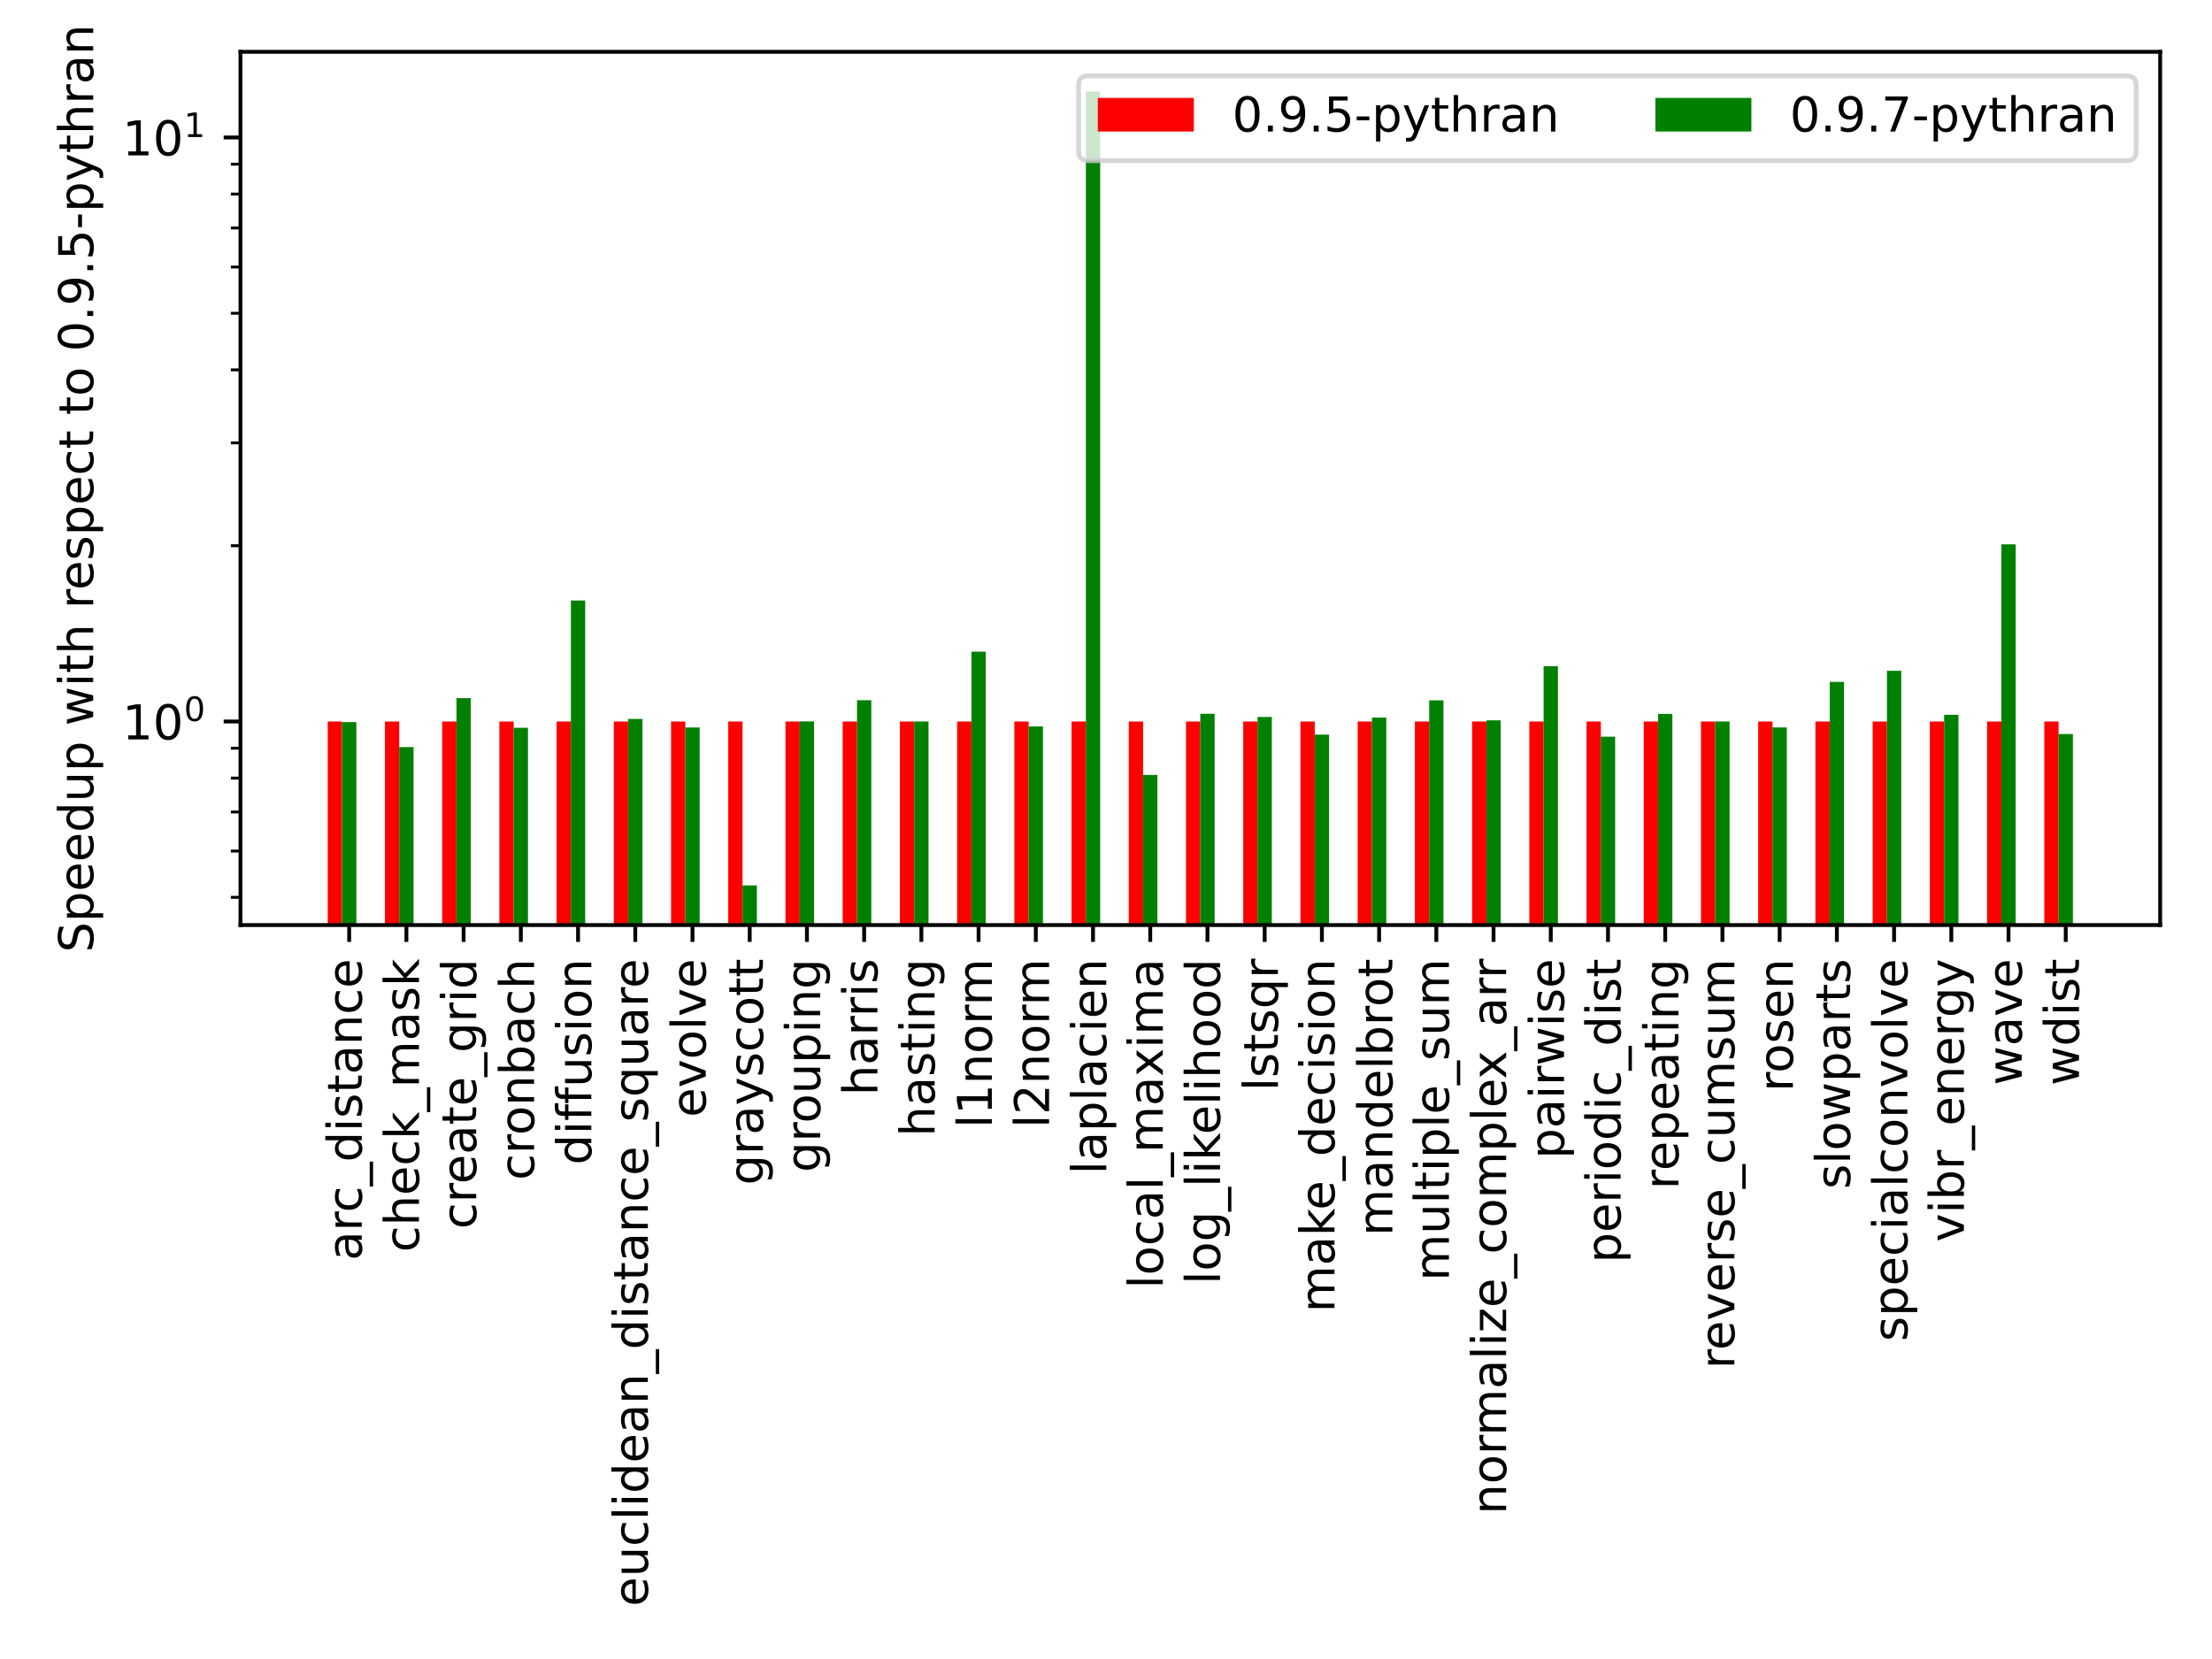 <?xml version="1.0" encoding="utf-8" standalone="no"?>
<!DOCTYPE svg PUBLIC "-//W3C//DTD SVG 1.1//EN"
  "http://www.w3.org/Graphics/SVG/1.1/DTD/svg11.dtd">
<!-- Created with matplotlib (https://matplotlib.org/) -->
<svg height="345.6pt" version="1.1" viewBox="0 0 460.8 345.6" width="460.8pt" xmlns="http://www.w3.org/2000/svg" xmlns:xlink="http://www.w3.org/1999/xlink">
 <defs>
  <style type="text/css">*{stroke-linecap:butt;stroke-linejoin:round;}</style>
 </defs>
 <g id="figure_1">
  <g id="patch_1">
   <path d="M 0 345.6 
L 460.8 345.6 
L 460.8 0 
L 0 0 
z
" style="fill:#ffffff;"/>
  </g>
  <g id="axes_1">
   <g id="patch_2">
    <path d="M 50.093 192.71 
L 450 192.71 
L 450 10.8 
L 50.093 10.8 
z
" style="fill:#ffffff;"/>
   </g>
   <g id="patch_3">
    <path clip-path="url(#pe33d482977)" d="M 68.27 121817.721 
L 71.25 121817.721 
L 71.25 150.304 
L 68.27 150.304 
z
" style="fill:#ff0000;"/>
   </g>
   <g id="patch_4">
    <path clip-path="url(#pe33d482977)" d="M 80.19 121817.721 
L 83.17 121817.721 
L 83.17 150.304 
L 80.19 150.304 
z
" style="fill:#ff0000;"/>
   </g>
   <g id="patch_5">
    <path clip-path="url(#pe33d482977)" d="M 92.11 121817.721 
L 95.09 121817.721 
L 95.09 150.304 
L 92.11 150.304 
z
" style="fill:#ff0000;"/>
   </g>
   <g id="patch_6">
    <path clip-path="url(#pe33d482977)" d="M 104.03 121817.721 
L 107.009 121817.721 
L 107.009 150.304 
L 104.03 150.304 
z
" style="fill:#ff0000;"/>
   </g>
   <g id="patch_7">
    <path clip-path="url(#pe33d482977)" d="M 115.949 121817.721 
L 118.929 121817.721 
L 118.929 150.304 
L 115.949 150.304 
z
" style="fill:#ff0000;"/>
   </g>
   <g id="patch_8">
    <path clip-path="url(#pe33d482977)" d="M 127.869 121817.721 
L 130.849 121817.721 
L 130.849 150.304 
L 127.869 150.304 
z
" style="fill:#ff0000;"/>
   </g>
   <g id="patch_9">
    <path clip-path="url(#pe33d482977)" d="M 139.789 121817.721 
L 142.769 121817.721 
L 142.769 150.304 
L 139.789 150.304 
z
" style="fill:#ff0000;"/>
   </g>
   <g id="patch_10">
    <path clip-path="url(#pe33d482977)" d="M 151.708 121817.721 
L 154.688 121817.721 
L 154.688 150.304 
L 151.708 150.304 
z
" style="fill:#ff0000;"/>
   </g>
   <g id="patch_11">
    <path clip-path="url(#pe33d482977)" d="M 163.628 121817.721 
L 166.608 121817.721 
L 166.608 150.304 
L 163.628 150.304 
z
" style="fill:#ff0000;"/>
   </g>
   <g id="patch_12">
    <path clip-path="url(#pe33d482977)" d="M 175.548 121817.721 
L 178.528 121817.721 
L 178.528 150.304 
L 175.548 150.304 
z
" style="fill:#ff0000;"/>
   </g>
   <g id="patch_13">
    <path clip-path="url(#pe33d482977)" d="M 187.468 121817.721 
L 190.448 121817.721 
L 190.448 150.304 
L 187.468 150.304 
z
" style="fill:#ff0000;"/>
   </g>
   <g id="patch_14">
    <path clip-path="url(#pe33d482977)" d="M 199.387 121817.721 
L 202.367 121817.721 
L 202.367 150.304 
L 199.387 150.304 
z
" style="fill:#ff0000;"/>
   </g>
   <g id="patch_15">
    <path clip-path="url(#pe33d482977)" d="M 211.307 121817.721 
L 214.287 121817.721 
L 214.287 150.304 
L 211.307 150.304 
z
" style="fill:#ff0000;"/>
   </g>
   <g id="patch_16">
    <path clip-path="url(#pe33d482977)" d="M 223.227 121817.721 
L 226.207 121817.721 
L 226.207 150.304 
L 223.227 150.304 
z
" style="fill:#ff0000;"/>
   </g>
   <g id="patch_17">
    <path clip-path="url(#pe33d482977)" d="M 235.147 121817.721 
L 238.127 121817.721 
L 238.127 150.304 
L 235.147 150.304 
z
" style="fill:#ff0000;"/>
   </g>
   <g id="patch_18">
    <path clip-path="url(#pe33d482977)" d="M 247.066 121817.721 
L 250.046 121817.721 
L 250.046 150.304 
L 247.066 150.304 
z
" style="fill:#ff0000;"/>
   </g>
   <g id="patch_19">
    <path clip-path="url(#pe33d482977)" d="M 258.986 121817.721 
L 261.966 121817.721 
L 261.966 150.304 
L 258.986 150.304 
z
" style="fill:#ff0000;"/>
   </g>
   <g id="patch_20">
    <path clip-path="url(#pe33d482977)" d="M 270.906 121817.721 
L 273.886 121817.721 
L 273.886 150.304 
L 270.906 150.304 
z
" style="fill:#ff0000;"/>
   </g>
   <g id="patch_21">
    <path clip-path="url(#pe33d482977)" d="M 282.826 121817.721 
L 285.806 121817.721 
L 285.806 150.304 
L 282.826 150.304 
z
" style="fill:#ff0000;"/>
   </g>
   <g id="patch_22">
    <path clip-path="url(#pe33d482977)" d="M 294.745 121817.721 
L 297.725 121817.721 
L 297.725 150.304 
L 294.745 150.304 
z
" style="fill:#ff0000;"/>
   </g>
   <g id="patch_23">
    <path clip-path="url(#pe33d482977)" d="M 306.665 121817.721 
L 309.645 121817.721 
L 309.645 150.304 
L 306.665 150.304 
z
" style="fill:#ff0000;"/>
   </g>
   <g id="patch_24">
    <path clip-path="url(#pe33d482977)" d="M 318.585 121817.721 
L 321.565 121817.721 
L 321.565 150.304 
L 318.585 150.304 
z
" style="fill:#ff0000;"/>
   </g>
   <g id="patch_25">
    <path clip-path="url(#pe33d482977)" d="M 330.505 121817.721 
L 333.485 121817.721 
L 333.485 150.304 
L 330.505 150.304 
z
" style="fill:#ff0000;"/>
   </g>
   <g id="patch_26">
    <path clip-path="url(#pe33d482977)" d="M 342.424 121817.721 
L 345.404 121817.721 
L 345.404 150.304 
L 342.424 150.304 
z
" style="fill:#ff0000;"/>
   </g>
   <g id="patch_27">
    <path clip-path="url(#pe33d482977)" d="M 354.344 121817.721 
L 357.324 121817.721 
L 357.324 150.304 
L 354.344 150.304 
z
" style="fill:#ff0000;"/>
   </g>
   <g id="patch_28">
    <path clip-path="url(#pe33d482977)" d="M 366.264 121817.721 
L 369.244 121817.721 
L 369.244 150.304 
L 366.264 150.304 
z
" style="fill:#ff0000;"/>
   </g>
   <g id="patch_29">
    <path clip-path="url(#pe33d482977)" d="M 378.184 121817.721 
L 381.163 121817.721 
L 381.163 150.304 
L 378.184 150.304 
z
" style="fill:#ff0000;"/>
   </g>
   <g id="patch_30">
    <path clip-path="url(#pe33d482977)" d="M 390.103 121817.721 
L 393.083 121817.721 
L 393.083 150.304 
L 390.103 150.304 
z
" style="fill:#ff0000;"/>
   </g>
   <g id="patch_31">
    <path clip-path="url(#pe33d482977)" d="M 402.023 121817.721 
L 405.003 121817.721 
L 405.003 150.304 
L 402.023 150.304 
z
" style="fill:#ff0000;"/>
   </g>
   <g id="patch_32">
    <path clip-path="url(#pe33d482977)" d="M 413.943 121817.721 
L 416.923 121817.721 
L 416.923 150.304 
L 413.943 150.304 
z
" style="fill:#ff0000;"/>
   </g>
   <g id="patch_33">
    <path clip-path="url(#pe33d482977)" d="M 425.863 121817.721 
L 428.842 121817.721 
L 428.842 150.304 
L 425.863 150.304 
z
" style="fill:#ff0000;"/>
   </g>
   <g id="patch_34">
    <path clip-path="url(#pe33d482977)" d="M 71.25 121817.721 
L 74.23 121817.721 
L 74.23 150.434 
L 71.25 150.434 
z
" style="fill:#008000;"/>
   </g>
   <g id="patch_35">
    <path clip-path="url(#pe33d482977)" d="M 83.17 121817.721 
L 86.15 121817.721 
L 86.15 155.63 
L 83.17 155.63 
z
" style="fill:#008000;"/>
   </g>
   <g id="patch_36">
    <path clip-path="url(#pe33d482977)" d="M 95.09 121817.721 
L 98.07 121817.721 
L 98.07 145.44 
L 95.09 145.44 
z
" style="fill:#008000;"/>
   </g>
   <g id="patch_37">
    <path clip-path="url(#pe33d482977)" d="M 107.009 121817.721 
L 109.989 121817.721 
L 109.989 151.608 
L 107.009 151.608 
z
" style="fill:#008000;"/>
   </g>
   <g id="patch_38">
    <path clip-path="url(#pe33d482977)" d="M 118.929 121817.721 
L 121.909 121817.721 
L 121.909 125.089 
L 118.929 125.089 
z
" style="fill:#008000;"/>
   </g>
   <g id="patch_39">
    <path clip-path="url(#pe33d482977)" d="M 130.849 121817.721 
L 133.829 121817.721 
L 133.829 149.763 
L 130.849 149.763 
z
" style="fill:#008000;"/>
   </g>
   <g id="patch_40">
    <path clip-path="url(#pe33d482977)" d="M 142.769 121817.721 
L 145.749 121817.721 
L 145.749 151.544 
L 142.769 151.544 
z
" style="fill:#008000;"/>
   </g>
   <g id="patch_41">
    <path clip-path="url(#pe33d482977)" d="M 154.688 121817.721 
L 157.668 121817.721 
L 157.668 184.441 
L 154.688 184.441 
z
" style="fill:#008000;"/>
   </g>
   <g id="patch_42">
    <path clip-path="url(#pe33d482977)" d="M 166.608 121817.721 
L 169.588 121817.721 
L 169.588 150.278 
L 166.608 150.278 
z
" style="fill:#008000;"/>
   </g>
   <g id="patch_43">
    <path clip-path="url(#pe33d482977)" d="M 178.528 121817.721 
L 181.508 121817.721 
L 181.508 145.874 
L 178.528 145.874 
z
" style="fill:#008000;"/>
   </g>
   <g id="patch_44">
    <path clip-path="url(#pe33d482977)" d="M 190.448 121817.721 
L 193.428 121817.721 
L 193.428 150.304 
L 190.448 150.304 
z
" style="fill:#008000;"/>
   </g>
   <g id="patch_45">
    <path clip-path="url(#pe33d482977)" d="M 202.367 121817.721 
L 205.347 121817.721 
L 205.347 135.759 
L 202.367 135.759 
z
" style="fill:#008000;"/>
   </g>
   <g id="patch_46">
    <path clip-path="url(#pe33d482977)" d="M 214.287 121817.721 
L 217.267 121817.721 
L 217.267 151.331 
L 214.287 151.331 
z
" style="fill:#008000;"/>
   </g>
   <g id="patch_47">
    <path clip-path="url(#pe33d482977)" d="M 226.207 121817.721 
L 229.187 121817.721 
L 229.187 19.069 
L 226.207 19.069 
z
" style="fill:#008000;"/>
   </g>
   <g id="patch_48">
    <path clip-path="url(#pe33d482977)" d="M 238.127 121817.721 
L 241.107 121817.721 
L 241.107 161.431 
L 238.127 161.431 
z
" style="fill:#008000;"/>
   </g>
   <g id="patch_49">
    <path clip-path="url(#pe33d482977)" d="M 250.046 121817.721 
L 253.026 121817.721 
L 253.026 148.692 
L 250.046 148.692 
z
" style="fill:#008000;"/>
   </g>
   <g id="patch_50">
    <path clip-path="url(#pe33d482977)" d="M 261.966 121817.721 
L 264.946 121817.721 
L 264.946 149.357 
L 261.966 149.357 
z
" style="fill:#008000;"/>
   </g>
   <g id="patch_51">
    <path clip-path="url(#pe33d482977)" d="M 273.886 121817.721 
L 276.866 121817.721 
L 276.866 153.04 
L 273.886 153.04 
z
" style="fill:#008000;"/>
   </g>
   <g id="patch_52">
    <path clip-path="url(#pe33d482977)" d="M 285.806 121817.721 
L 288.786 121817.721 
L 288.786 149.48 
L 285.806 149.48 
z
" style="fill:#008000;"/>
   </g>
   <g id="patch_53">
    <path clip-path="url(#pe33d482977)" d="M 297.725 121817.721 
L 300.705 121817.721 
L 300.705 145.892 
L 297.725 145.892 
z
" style="fill:#008000;"/>
   </g>
   <g id="patch_54">
    <path clip-path="url(#pe33d482977)" d="M 309.645 121817.721 
L 312.625 121817.721 
L 312.625 150.055 
L 309.645 150.055 
z
" style="fill:#008000;"/>
   </g>
   <g id="patch_55">
    <path clip-path="url(#pe33d482977)" d="M 321.565 121817.721 
L 324.545 121817.721 
L 324.545 138.781 
L 321.565 138.781 
z
" style="fill:#008000;"/>
   </g>
   <g id="patch_56">
    <path clip-path="url(#pe33d482977)" d="M 333.485 121817.721 
L 336.464 121817.721 
L 336.464 153.462 
L 333.485 153.462 
z
" style="fill:#008000;"/>
   </g>
   <g id="patch_57">
    <path clip-path="url(#pe33d482977)" d="M 345.404 121817.721 
L 348.384 121817.721 
L 348.384 148.724 
L 345.404 148.724 
z
" style="fill:#008000;"/>
   </g>
   <g id="patch_58">
    <path clip-path="url(#pe33d482977)" d="M 357.324 121817.721 
L 360.304 121817.721 
L 360.304 150.304 
L 357.324 150.304 
z
" style="fill:#008000;"/>
   </g>
   <g id="patch_59">
    <path clip-path="url(#pe33d482977)" d="M 369.244 121817.721 
L 372.224 121817.721 
L 372.224 151.532 
L 369.244 151.532 
z
" style="fill:#008000;"/>
   </g>
   <g id="patch_60">
    <path clip-path="url(#pe33d482977)" d="M 381.163 121817.721 
L 384.143 121817.721 
L 384.143 142.055 
L 381.163 142.055 
z
" style="fill:#008000;"/>
   </g>
   <g id="patch_61">
    <path clip-path="url(#pe33d482977)" d="M 393.083 121817.721 
L 396.063 121817.721 
L 396.063 139.744 
L 393.083 139.744 
z
" style="fill:#008000;"/>
   </g>
   <g id="patch_62">
    <path clip-path="url(#pe33d482977)" d="M 405.003 121817.721 
L 407.983 121817.721 
L 407.983 148.903 
L 405.003 148.903 
z
" style="fill:#008000;"/>
   </g>
   <g id="patch_63">
    <path clip-path="url(#pe33d482977)" d="M 416.923 121817.721 
L 419.903 121817.721 
L 419.903 113.397 
L 416.923 113.397 
z
" style="fill:#008000;"/>
   </g>
   <g id="patch_64">
    <path clip-path="url(#pe33d482977)" d="M 428.842 121817.721 
L 431.822 121817.721 
L 431.822 152.908 
L 428.842 152.908 
z
" style="fill:#008000;"/>
   </g>
   <g id="matplotlib.axis_1">
    <g id="xtick_1">
     <g id="line2d_1">
      <defs>
       <path d="M 0 0 
L 0 3.5 
" id="m8402361e6e" style="stroke:#000000;stroke-width:0.8;"/>
      </defs>
      <g>
       <use style="stroke:#000000;stroke-width:0.8;" x="72.74" xlink:href="#m8402361e6e" y="192.71"/>
      </g>
     </g>
     <g id="text_1">
      <!-- arc_distance -->
      <g transform="translate(75.361 262.596)rotate(-90)scale(0.1 -0.1)">
       <defs>
        <path d="M 34.281 27.484 
Q 23.391 27.484 19.188 25 
Q 14.984 22.516 14.984 16.5 
Q 14.984 11.719 18.141 8.906 
Q 21.297 6.109 26.703 6.109 
Q 34.188 6.109 38.703 11.406 
Q 43.219 16.703 43.219 25.484 
L 43.219 27.484 
z
M 52.203 31.203 
L 52.203 0 
L 43.219 0 
L 43.219 8.297 
Q 40.141 3.328 35.547 0.953 
Q 30.953 -1.422 24.312 -1.422 
Q 15.922 -1.422 10.953 3.297 
Q 6 8.016 6 15.922 
Q 6 25.141 12.172 29.828 
Q 18.359 34.516 30.609 34.516 
L 43.219 34.516 
L 43.219 35.406 
Q 43.219 41.609 39.141 45 
Q 35.062 48.391 27.688 48.391 
Q 23 48.391 18.547 47.266 
Q 14.109 46.141 10.016 43.891 
L 10.016 52.203 
Q 14.938 54.109 19.578 55.047 
Q 24.219 56 28.609 56 
Q 40.484 56 46.344 49.844 
Q 52.203 43.703 52.203 31.203 
z
" id="DejaVuSans-97"/>
        <path d="M 41.109 46.297 
Q 39.594 47.172 37.812 47.578 
Q 36.031 48 33.891 48 
Q 26.266 48 22.188 43.047 
Q 18.109 38.094 18.109 28.812 
L 18.109 0 
L 9.078 0 
L 9.078 54.688 
L 18.109 54.688 
L 18.109 46.188 
Q 20.953 51.172 25.484 53.578 
Q 30.031 56 36.531 56 
Q 37.453 56 38.578 55.875 
Q 39.703 55.766 41.062 55.516 
z
" id="DejaVuSans-114"/>
        <path d="M 48.781 52.594 
L 48.781 44.188 
Q 44.969 46.297 41.141 47.344 
Q 37.312 48.391 33.406 48.391 
Q 24.656 48.391 19.812 42.844 
Q 14.984 37.312 14.984 27.297 
Q 14.984 17.281 19.812 11.734 
Q 24.656 6.203 33.406 6.203 
Q 37.312 6.203 41.141 7.25 
Q 44.969 8.297 48.781 10.406 
L 48.781 2.094 
Q 45.016 0.344 40.984 -0.531 
Q 36.969 -1.422 32.422 -1.422 
Q 20.062 -1.422 12.781 6.344 
Q 5.516 14.109 5.516 27.297 
Q 5.516 40.672 12.859 48.328 
Q 20.219 56 33.016 56 
Q 37.156 56 41.109 55.141 
Q 45.062 54.297 48.781 52.594 
z
" id="DejaVuSans-99"/>
        <path d="M 50.984 -16.609 
L 50.984 -23.578 
L -0.984 -23.578 
L -0.984 -16.609 
z
" id="DejaVuSans-95"/>
        <path d="M 45.406 46.391 
L 45.406 75.984 
L 54.391 75.984 
L 54.391 0 
L 45.406 0 
L 45.406 8.203 
Q 42.578 3.328 38.25 0.953 
Q 33.938 -1.422 27.875 -1.422 
Q 17.969 -1.422 11.734 6.484 
Q 5.516 14.406 5.516 27.297 
Q 5.516 40.188 11.734 48.094 
Q 17.969 56 27.875 56 
Q 33.938 56 38.25 53.625 
Q 42.578 51.266 45.406 46.391 
z
M 14.797 27.297 
Q 14.797 17.391 18.875 11.75 
Q 22.953 6.109 30.078 6.109 
Q 37.203 6.109 41.297 11.75 
Q 45.406 17.391 45.406 27.297 
Q 45.406 37.203 41.297 42.844 
Q 37.203 48.484 30.078 48.484 
Q 22.953 48.484 18.875 42.844 
Q 14.797 37.203 14.797 27.297 
z
" id="DejaVuSans-100"/>
        <path d="M 9.422 54.688 
L 18.406 54.688 
L 18.406 0 
L 9.422 0 
z
M 9.422 75.984 
L 18.406 75.984 
L 18.406 64.594 
L 9.422 64.594 
z
" id="DejaVuSans-105"/>
        <path d="M 44.281 53.078 
L 44.281 44.578 
Q 40.484 46.531 36.375 47.5 
Q 32.281 48.484 27.875 48.484 
Q 21.188 48.484 17.844 46.438 
Q 14.5 44.391 14.5 40.281 
Q 14.5 37.156 16.891 35.375 
Q 19.281 33.594 26.516 31.984 
L 29.594 31.297 
Q 39.156 29.25 43.188 25.516 
Q 47.219 21.781 47.219 15.094 
Q 47.219 7.469 41.188 3.016 
Q 35.156 -1.422 24.609 -1.422 
Q 20.219 -1.422 15.453 -0.562 
Q 10.688 0.297 5.422 2 
L 5.422 11.281 
Q 10.406 8.688 15.234 7.391 
Q 20.062 6.109 24.812 6.109 
Q 31.156 6.109 34.562 8.281 
Q 37.984 10.453 37.984 14.406 
Q 37.984 18.062 35.516 20.016 
Q 33.062 21.969 24.703 23.781 
L 21.578 24.516 
Q 13.234 26.266 9.516 29.906 
Q 5.812 33.547 5.812 39.891 
Q 5.812 47.609 11.281 51.797 
Q 16.75 56 26.812 56 
Q 31.781 56 36.172 55.266 
Q 40.578 54.547 44.281 53.078 
z
" id="DejaVuSans-115"/>
        <path d="M 18.312 70.219 
L 18.312 54.688 
L 36.812 54.688 
L 36.812 47.703 
L 18.312 47.703 
L 18.312 18.016 
Q 18.312 11.328 20.141 9.422 
Q 21.969 7.516 27.594 7.516 
L 36.812 7.516 
L 36.812 0 
L 27.594 0 
Q 17.188 0 13.234 3.875 
Q 9.281 7.766 9.281 18.016 
L 9.281 47.703 
L 2.688 47.703 
L 2.688 54.688 
L 9.281 54.688 
L 9.281 70.219 
z
" id="DejaVuSans-116"/>
        <path d="M 54.891 33.016 
L 54.891 0 
L 45.906 0 
L 45.906 32.719 
Q 45.906 40.484 42.875 44.328 
Q 39.844 48.188 33.797 48.188 
Q 26.516 48.188 22.312 43.547 
Q 18.109 38.922 18.109 30.906 
L 18.109 0 
L 9.078 0 
L 9.078 54.688 
L 18.109 54.688 
L 18.109 46.188 
Q 21.344 51.125 25.703 53.562 
Q 30.078 56 35.797 56 
Q 45.219 56 50.047 50.172 
Q 54.891 44.344 54.891 33.016 
z
" id="DejaVuSans-110"/>
        <path d="M 56.203 29.594 
L 56.203 25.203 
L 14.891 25.203 
Q 15.484 15.922 20.484 11.062 
Q 25.484 6.203 34.422 6.203 
Q 39.594 6.203 44.453 7.469 
Q 49.312 8.734 54.109 11.281 
L 54.109 2.781 
Q 49.266 0.734 44.188 -0.344 
Q 39.109 -1.422 33.891 -1.422 
Q 20.797 -1.422 13.156 6.188 
Q 5.516 13.812 5.516 26.812 
Q 5.516 40.234 12.766 48.109 
Q 20.016 56 32.328 56 
Q 43.359 56 49.781 48.891 
Q 56.203 41.797 56.203 29.594 
z
M 47.219 32.234 
Q 47.125 39.594 43.094 43.984 
Q 39.062 48.391 32.422 48.391 
Q 24.906 48.391 20.391 44.141 
Q 15.875 39.891 15.188 32.172 
z
" id="DejaVuSans-101"/>
       </defs>
       <use xlink:href="#DejaVuSans-97"/>
       <use x="61.279" xlink:href="#DejaVuSans-114"/>
       <use x="100.143" xlink:href="#DejaVuSans-99"/>
       <use x="155.123" xlink:href="#DejaVuSans-95"/>
       <use x="205.123" xlink:href="#DejaVuSans-100"/>
       <use x="268.6" xlink:href="#DejaVuSans-105"/>
       <use x="296.383" xlink:href="#DejaVuSans-115"/>
       <use x="348.482" xlink:href="#DejaVuSans-116"/>
       <use x="387.691" xlink:href="#DejaVuSans-97"/>
       <use x="448.971" xlink:href="#DejaVuSans-110"/>
       <use x="512.35" xlink:href="#DejaVuSans-99"/>
       <use x="567.33" xlink:href="#DejaVuSans-101"/>
      </g>
     </g>
    </g>
    <g id="xtick_2">
     <g id="line2d_2">
      <g>
       <use style="stroke:#000000;stroke-width:0.8;" x="84.66" xlink:href="#m8402361e6e" y="192.71"/>
      </g>
     </g>
     <g id="text_2">
      <!-- check_mask -->
      <g transform="translate(87.28 260.857)rotate(-90)scale(0.1 -0.1)">
       <defs>
        <path d="M 54.891 33.016 
L 54.891 0 
L 45.906 0 
L 45.906 32.719 
Q 45.906 40.484 42.875 44.328 
Q 39.844 48.188 33.797 48.188 
Q 26.516 48.188 22.312 43.547 
Q 18.109 38.922 18.109 30.906 
L 18.109 0 
L 9.078 0 
L 9.078 75.984 
L 18.109 75.984 
L 18.109 46.188 
Q 21.344 51.125 25.703 53.562 
Q 30.078 56 35.797 56 
Q 45.219 56 50.047 50.172 
Q 54.891 44.344 54.891 33.016 
z
" id="DejaVuSans-104"/>
        <path d="M 9.078 75.984 
L 18.109 75.984 
L 18.109 31.109 
L 44.922 54.688 
L 56.391 54.688 
L 27.391 29.109 
L 57.625 0 
L 45.906 0 
L 18.109 26.703 
L 18.109 0 
L 9.078 0 
z
" id="DejaVuSans-107"/>
        <path d="M 52 44.188 
Q 55.375 50.25 60.062 53.125 
Q 64.75 56 71.094 56 
Q 79.641 56 84.281 50.016 
Q 88.922 44.047 88.922 33.016 
L 88.922 0 
L 79.891 0 
L 79.891 32.719 
Q 79.891 40.578 77.094 44.375 
Q 74.312 48.188 68.609 48.188 
Q 61.625 48.188 57.562 43.547 
Q 53.516 38.922 53.516 30.906 
L 53.516 0 
L 44.484 0 
L 44.484 32.719 
Q 44.484 40.625 41.703 44.406 
Q 38.922 48.188 33.109 48.188 
Q 26.219 48.188 22.156 43.531 
Q 18.109 38.875 18.109 30.906 
L 18.109 0 
L 9.078 0 
L 9.078 54.688 
L 18.109 54.688 
L 18.109 46.188 
Q 21.188 51.219 25.484 53.609 
Q 29.781 56 35.688 56 
Q 41.656 56 45.828 52.969 
Q 50 49.953 52 44.188 
z
" id="DejaVuSans-109"/>
       </defs>
       <use xlink:href="#DejaVuSans-99"/>
       <use x="54.98" xlink:href="#DejaVuSans-104"/>
       <use x="118.359" xlink:href="#DejaVuSans-101"/>
       <use x="179.883" xlink:href="#DejaVuSans-99"/>
       <use x="234.863" xlink:href="#DejaVuSans-107"/>
       <use x="292.773" xlink:href="#DejaVuSans-95"/>
       <use x="342.773" xlink:href="#DejaVuSans-109"/>
       <use x="440.186" xlink:href="#DejaVuSans-97"/>
       <use x="501.465" xlink:href="#DejaVuSans-115"/>
       <use x="553.564" xlink:href="#DejaVuSans-107"/>
      </g>
     </g>
    </g>
    <g id="xtick_3">
     <g id="line2d_3">
      <g>
       <use style="stroke:#000000;stroke-width:0.8;" x="96.58" xlink:href="#m8402361e6e" y="192.71"/>
      </g>
     </g>
     <g id="text_3">
      <!-- create_grid -->
      <g transform="translate(99.2 256.035)rotate(-90)scale(0.1 -0.1)">
       <defs>
        <path d="M 45.406 27.984 
Q 45.406 37.75 41.375 43.109 
Q 37.359 48.484 30.078 48.484 
Q 22.859 48.484 18.828 43.109 
Q 14.797 37.75 14.797 27.984 
Q 14.797 18.266 18.828 12.891 
Q 22.859 7.516 30.078 7.516 
Q 37.359 7.516 41.375 12.891 
Q 45.406 18.266 45.406 27.984 
z
M 54.391 6.781 
Q 54.391 -7.172 48.188 -13.984 
Q 42 -20.797 29.203 -20.797 
Q 24.469 -20.797 20.266 -20.094 
Q 16.062 -19.391 12.109 -17.922 
L 12.109 -9.188 
Q 16.062 -11.328 19.922 -12.344 
Q 23.781 -13.375 27.781 -13.375 
Q 36.625 -13.375 41.016 -8.766 
Q 45.406 -4.156 45.406 5.172 
L 45.406 9.625 
Q 42.625 4.781 38.281 2.391 
Q 33.938 0 27.875 0 
Q 17.828 0 11.672 7.656 
Q 5.516 15.328 5.516 27.984 
Q 5.516 40.672 11.672 48.328 
Q 17.828 56 27.875 56 
Q 33.938 56 38.281 53.609 
Q 42.625 51.219 45.406 46.391 
L 45.406 54.688 
L 54.391 54.688 
z
" id="DejaVuSans-103"/>
       </defs>
       <use xlink:href="#DejaVuSans-99"/>
       <use x="54.98" xlink:href="#DejaVuSans-114"/>
       <use x="93.844" xlink:href="#DejaVuSans-101"/>
       <use x="155.367" xlink:href="#DejaVuSans-97"/>
       <use x="216.646" xlink:href="#DejaVuSans-116"/>
       <use x="255.855" xlink:href="#DejaVuSans-101"/>
       <use x="317.379" xlink:href="#DejaVuSans-95"/>
       <use x="367.379" xlink:href="#DejaVuSans-103"/>
       <use x="430.855" xlink:href="#DejaVuSans-114"/>
       <use x="471.969" xlink:href="#DejaVuSans-105"/>
       <use x="499.752" xlink:href="#DejaVuSans-100"/>
      </g>
     </g>
    </g>
    <g id="xtick_4">
     <g id="line2d_4">
      <g>
       <use style="stroke:#000000;stroke-width:0.8;" x="108.499" xlink:href="#m8402361e6e" y="192.71"/>
      </g>
     </g>
     <g id="text_4">
      <!-- cronbach -->
      <g transform="translate(111.259 245.863)rotate(-90)scale(0.1 -0.1)">
       <defs>
        <path d="M 30.609 48.391 
Q 23.391 48.391 19.188 42.75 
Q 14.984 37.109 14.984 27.297 
Q 14.984 17.484 19.156 11.844 
Q 23.344 6.203 30.609 6.203 
Q 37.797 6.203 41.984 11.859 
Q 46.188 17.531 46.188 27.297 
Q 46.188 37.016 41.984 42.703 
Q 37.797 48.391 30.609 48.391 
z
M 30.609 56 
Q 42.328 56 49.016 48.375 
Q 55.719 40.766 55.719 27.297 
Q 55.719 13.875 49.016 6.219 
Q 42.328 -1.422 30.609 -1.422 
Q 18.844 -1.422 12.172 6.219 
Q 5.516 13.875 5.516 27.297 
Q 5.516 40.766 12.172 48.375 
Q 18.844 56 30.609 56 
z
" id="DejaVuSans-111"/>
        <path d="M 48.688 27.297 
Q 48.688 37.203 44.609 42.844 
Q 40.531 48.484 33.406 48.484 
Q 26.266 48.484 22.188 42.844 
Q 18.109 37.203 18.109 27.297 
Q 18.109 17.391 22.188 11.75 
Q 26.266 6.109 33.406 6.109 
Q 40.531 6.109 44.609 11.75 
Q 48.688 17.391 48.688 27.297 
z
M 18.109 46.391 
Q 20.953 51.266 25.266 53.625 
Q 29.594 56 35.594 56 
Q 45.562 56 51.781 48.094 
Q 58.016 40.188 58.016 27.297 
Q 58.016 14.406 51.781 6.484 
Q 45.562 -1.422 35.594 -1.422 
Q 29.594 -1.422 25.266 0.953 
Q 20.953 3.328 18.109 8.203 
L 18.109 0 
L 9.078 0 
L 9.078 75.984 
L 18.109 75.984 
z
" id="DejaVuSans-98"/>
       </defs>
       <use xlink:href="#DejaVuSans-99"/>
       <use x="54.98" xlink:href="#DejaVuSans-114"/>
       <use x="93.844" xlink:href="#DejaVuSans-111"/>
       <use x="155.025" xlink:href="#DejaVuSans-110"/>
       <use x="218.404" xlink:href="#DejaVuSans-98"/>
       <use x="281.881" xlink:href="#DejaVuSans-97"/>
       <use x="343.16" xlink:href="#DejaVuSans-99"/>
       <use x="398.141" xlink:href="#DejaVuSans-104"/>
      </g>
     </g>
    </g>
    <g id="xtick_5">
     <g id="line2d_5">
      <g>
       <use style="stroke:#000000;stroke-width:0.8;" x="120.419" xlink:href="#m8402361e6e" y="192.71"/>
      </g>
     </g>
     <g id="text_5">
      <!-- diffusion -->
      <g transform="translate(123.179 242.658)rotate(-90)scale(0.1 -0.1)">
       <defs>
        <path d="M 37.109 75.984 
L 37.109 68.5 
L 28.516 68.5 
Q 23.688 68.5 21.797 66.547 
Q 19.922 64.594 19.922 59.516 
L 19.922 54.688 
L 34.719 54.688 
L 34.719 47.703 
L 19.922 47.703 
L 19.922 0 
L 10.891 0 
L 10.891 47.703 
L 2.297 47.703 
L 2.297 54.688 
L 10.891 54.688 
L 10.891 58.5 
Q 10.891 67.625 15.141 71.797 
Q 19.391 75.984 28.609 75.984 
z
" id="DejaVuSans-102"/>
        <path d="M 8.5 21.578 
L 8.5 54.688 
L 17.484 54.688 
L 17.484 21.922 
Q 17.484 14.156 20.5 10.266 
Q 23.531 6.391 29.594 6.391 
Q 36.859 6.391 41.078 11.031 
Q 45.312 15.672 45.312 23.688 
L 45.312 54.688 
L 54.297 54.688 
L 54.297 0 
L 45.312 0 
L 45.312 8.406 
Q 42.047 3.422 37.719 1 
Q 33.406 -1.422 27.688 -1.422 
Q 18.266 -1.422 13.375 4.438 
Q 8.5 10.297 8.5 21.578 
z
M 31.109 56 
z
" id="DejaVuSans-117"/>
       </defs>
       <use xlink:href="#DejaVuSans-100"/>
       <use x="63.477" xlink:href="#DejaVuSans-105"/>
       <use x="91.26" xlink:href="#DejaVuSans-102"/>
       <use x="126.465" xlink:href="#DejaVuSans-102"/>
       <use x="161.67" xlink:href="#DejaVuSans-117"/>
       <use x="225.049" xlink:href="#DejaVuSans-115"/>
       <use x="277.148" xlink:href="#DejaVuSans-105"/>
       <use x="304.932" xlink:href="#DejaVuSans-111"/>
       <use x="366.113" xlink:href="#DejaVuSans-110"/>
      </g>
     </g>
    </g>
    <g id="xtick_6">
     <g id="line2d_6">
      <g>
       <use style="stroke:#000000;stroke-width:0.8;" x="132.339" xlink:href="#m8402361e6e" y="192.71"/>
      </g>
     </g>
     <g id="text_6">
      <!-- euclidean_distance_square -->
      <g transform="translate(134.959 334.658)rotate(-90)scale(0.1 -0.1)">
       <defs>
        <path d="M 9.422 75.984 
L 18.406 75.984 
L 18.406 0 
L 9.422 0 
z
" id="DejaVuSans-108"/>
        <path d="M 14.797 27.297 
Q 14.797 17.391 18.875 11.75 
Q 22.953 6.109 30.078 6.109 
Q 37.203 6.109 41.297 11.75 
Q 45.406 17.391 45.406 27.297 
Q 45.406 37.203 41.297 42.844 
Q 37.203 48.484 30.078 48.484 
Q 22.953 48.484 18.875 42.844 
Q 14.797 37.203 14.797 27.297 
z
M 45.406 8.203 
Q 42.578 3.328 38.25 0.953 
Q 33.938 -1.422 27.875 -1.422 
Q 17.969 -1.422 11.734 6.484 
Q 5.516 14.406 5.516 27.297 
Q 5.516 40.188 11.734 48.094 
Q 17.969 56 27.875 56 
Q 33.938 56 38.25 53.625 
Q 42.578 51.266 45.406 46.391 
L 45.406 54.688 
L 54.391 54.688 
L 54.391 -20.797 
L 45.406 -20.797 
z
" id="DejaVuSans-113"/>
       </defs>
       <use xlink:href="#DejaVuSans-101"/>
       <use x="61.523" xlink:href="#DejaVuSans-117"/>
       <use x="124.902" xlink:href="#DejaVuSans-99"/>
       <use x="179.883" xlink:href="#DejaVuSans-108"/>
       <use x="207.666" xlink:href="#DejaVuSans-105"/>
       <use x="235.449" xlink:href="#DejaVuSans-100"/>
       <use x="298.926" xlink:href="#DejaVuSans-101"/>
       <use x="360.449" xlink:href="#DejaVuSans-97"/>
       <use x="421.729" xlink:href="#DejaVuSans-110"/>
       <use x="485.107" xlink:href="#DejaVuSans-95"/>
       <use x="535.107" xlink:href="#DejaVuSans-100"/>
       <use x="598.584" xlink:href="#DejaVuSans-105"/>
       <use x="626.367" xlink:href="#DejaVuSans-115"/>
       <use x="678.467" xlink:href="#DejaVuSans-116"/>
       <use x="717.676" xlink:href="#DejaVuSans-97"/>
       <use x="778.955" xlink:href="#DejaVuSans-110"/>
       <use x="842.334" xlink:href="#DejaVuSans-99"/>
       <use x="897.314" xlink:href="#DejaVuSans-101"/>
       <use x="958.838" xlink:href="#DejaVuSans-95"/>
       <use x="1008.838" xlink:href="#DejaVuSans-115"/>
       <use x="1060.938" xlink:href="#DejaVuSans-113"/>
       <use x="1124.414" xlink:href="#DejaVuSans-117"/>
       <use x="1187.793" xlink:href="#DejaVuSans-97"/>
       <use x="1249.072" xlink:href="#DejaVuSans-114"/>
       <use x="1287.936" xlink:href="#DejaVuSans-101"/>
      </g>
     </g>
    </g>
    <g id="xtick_7">
     <g id="line2d_7">
      <g>
       <use style="stroke:#000000;stroke-width:0.8;" x="144.259" xlink:href="#m8402361e6e" y="192.71"/>
      </g>
     </g>
     <g id="text_7">
      <!-- evolve -->
      <g transform="translate(147.018 232.751)rotate(-90)scale(0.1 -0.1)">
       <defs>
        <path d="M 2.984 54.688 
L 12.5 54.688 
L 29.594 8.797 
L 46.688 54.688 
L 56.203 54.688 
L 35.688 0 
L 23.484 0 
z
" id="DejaVuSans-118"/>
       </defs>
       <use xlink:href="#DejaVuSans-101"/>
       <use x="61.523" xlink:href="#DejaVuSans-118"/>
       <use x="120.703" xlink:href="#DejaVuSans-111"/>
       <use x="181.885" xlink:href="#DejaVuSans-108"/>
       <use x="209.668" xlink:href="#DejaVuSans-118"/>
       <use x="268.848" xlink:href="#DejaVuSans-101"/>
      </g>
     </g>
    </g>
    <g id="xtick_8">
     <g id="line2d_8">
      <g>
       <use style="stroke:#000000;stroke-width:0.8;" x="156.178" xlink:href="#m8402361e6e" y="192.71"/>
      </g>
     </g>
     <g id="text_8">
      <!-- grayscott -->
      <g transform="translate(158.938 246.883)rotate(-90)scale(0.1 -0.1)">
       <defs>
        <path d="M 32.172 -5.078 
Q 28.375 -14.844 24.75 -17.812 
Q 21.141 -20.797 15.094 -20.797 
L 7.906 -20.797 
L 7.906 -13.281 
L 13.188 -13.281 
Q 16.891 -13.281 18.938 -11.516 
Q 21 -9.766 23.484 -3.219 
L 25.094 0.875 
L 2.984 54.688 
L 12.5 54.688 
L 29.594 11.922 
L 46.688 54.688 
L 56.203 54.688 
z
" id="DejaVuSans-121"/>
       </defs>
       <use xlink:href="#DejaVuSans-103"/>
       <use x="63.477" xlink:href="#DejaVuSans-114"/>
       <use x="104.59" xlink:href="#DejaVuSans-97"/>
       <use x="165.869" xlink:href="#DejaVuSans-121"/>
       <use x="225.049" xlink:href="#DejaVuSans-115"/>
       <use x="277.148" xlink:href="#DejaVuSans-99"/>
       <use x="332.129" xlink:href="#DejaVuSans-111"/>
       <use x="393.311" xlink:href="#DejaVuSans-116"/>
       <use x="432.52" xlink:href="#DejaVuSans-116"/>
      </g>
     </g>
    </g>
    <g id="xtick_9">
     <g id="line2d_9">
      <g>
       <use style="stroke:#000000;stroke-width:0.8;" x="168.098" xlink:href="#m8402361e6e" y="192.71"/>
      </g>
     </g>
     <g id="text_9">
      <!-- grouping -->
      <g transform="translate(170.857 244.213)rotate(-90)scale(0.1 -0.1)">
       <defs>
        <path d="M 18.109 8.203 
L 18.109 -20.797 
L 9.078 -20.797 
L 9.078 54.688 
L 18.109 54.688 
L 18.109 46.391 
Q 20.953 51.266 25.266 53.625 
Q 29.594 56 35.594 56 
Q 45.562 56 51.781 48.094 
Q 58.016 40.188 58.016 27.297 
Q 58.016 14.406 51.781 6.484 
Q 45.562 -1.422 35.594 -1.422 
Q 29.594 -1.422 25.266 0.953 
Q 20.953 3.328 18.109 8.203 
z
M 48.688 27.297 
Q 48.688 37.203 44.609 42.844 
Q 40.531 48.484 33.406 48.484 
Q 26.266 48.484 22.188 42.844 
Q 18.109 37.203 18.109 27.297 
Q 18.109 17.391 22.188 11.75 
Q 26.266 6.109 33.406 6.109 
Q 40.531 6.109 44.609 11.75 
Q 48.688 17.391 48.688 27.297 
z
" id="DejaVuSans-112"/>
       </defs>
       <use xlink:href="#DejaVuSans-103"/>
       <use x="63.477" xlink:href="#DejaVuSans-114"/>
       <use x="102.34" xlink:href="#DejaVuSans-111"/>
       <use x="163.521" xlink:href="#DejaVuSans-117"/>
       <use x="226.9" xlink:href="#DejaVuSans-112"/>
       <use x="290.377" xlink:href="#DejaVuSans-105"/>
       <use x="318.16" xlink:href="#DejaVuSans-110"/>
       <use x="381.539" xlink:href="#DejaVuSans-103"/>
      </g>
     </g>
    </g>
    <g id="xtick_10">
     <g id="line2d_10">
      <g>
       <use style="stroke:#000000;stroke-width:0.8;" x="180.018" xlink:href="#m8402361e6e" y="192.71"/>
      </g>
     </g>
     <g id="text_10">
      <!-- harris -->
      <g transform="translate(182.777 228.21)rotate(-90)scale(0.1 -0.1)">
       <use xlink:href="#DejaVuSans-104"/>
       <use x="63.379" xlink:href="#DejaVuSans-97"/>
       <use x="124.658" xlink:href="#DejaVuSans-114"/>
       <use x="164.021" xlink:href="#DejaVuSans-114"/>
       <use x="205.135" xlink:href="#DejaVuSans-105"/>
       <use x="232.918" xlink:href="#DejaVuSans-115"/>
      </g>
     </g>
    </g>
    <g id="xtick_11">
     <g id="line2d_11">
      <g>
       <use style="stroke:#000000;stroke-width:0.8;" x="191.938" xlink:href="#m8402361e6e" y="192.71"/>
      </g>
     </g>
     <g id="text_11">
      <!-- hasting -->
      <g transform="translate(194.697 236.769)rotate(-90)scale(0.1 -0.1)">
       <use xlink:href="#DejaVuSans-104"/>
       <use x="63.379" xlink:href="#DejaVuSans-97"/>
       <use x="124.658" xlink:href="#DejaVuSans-115"/>
       <use x="176.758" xlink:href="#DejaVuSans-116"/>
       <use x="215.967" xlink:href="#DejaVuSans-105"/>
       <use x="243.75" xlink:href="#DejaVuSans-110"/>
       <use x="307.129" xlink:href="#DejaVuSans-103"/>
      </g>
     </g>
    </g>
    <g id="xtick_12">
     <g id="line2d_12">
      <g>
       <use style="stroke:#000000;stroke-width:0.8;" x="203.857" xlink:href="#m8402361e6e" y="192.71"/>
      </g>
     </g>
     <g id="text_12">
      <!-- l1norm -->
      <g transform="translate(206.617 234.983)rotate(-90)scale(0.1 -0.1)">
       <defs>
        <path d="M 12.406 8.297 
L 28.516 8.297 
L 28.516 63.922 
L 10.984 60.406 
L 10.984 69.391 
L 28.422 72.906 
L 38.281 72.906 
L 38.281 8.297 
L 54.391 8.297 
L 54.391 0 
L 12.406 0 
z
" id="DejaVuSans-49"/>
       </defs>
       <use xlink:href="#DejaVuSans-108"/>
       <use x="27.783" xlink:href="#DejaVuSans-49"/>
       <use x="91.406" xlink:href="#DejaVuSans-110"/>
       <use x="154.785" xlink:href="#DejaVuSans-111"/>
       <use x="215.967" xlink:href="#DejaVuSans-114"/>
       <use x="255.33" xlink:href="#DejaVuSans-109"/>
      </g>
     </g>
    </g>
    <g id="xtick_13">
     <g id="line2d_13">
      <g>
       <use style="stroke:#000000;stroke-width:0.8;" x="215.777" xlink:href="#m8402361e6e" y="192.71"/>
      </g>
     </g>
     <g id="text_13">
      <!-- l2norm -->
      <g transform="translate(218.536 234.983)rotate(-90)scale(0.1 -0.1)">
       <defs>
        <path d="M 19.188 8.297 
L 53.609 8.297 
L 53.609 0 
L 7.328 0 
L 7.328 8.297 
Q 12.938 14.109 22.625 23.891 
Q 32.328 33.688 34.812 36.531 
Q 39.547 41.844 41.422 45.531 
Q 43.312 49.219 43.312 52.781 
Q 43.312 58.594 39.234 62.25 
Q 35.156 65.922 28.609 65.922 
Q 23.969 65.922 18.812 64.312 
Q 13.672 62.703 7.812 59.422 
L 7.812 69.391 
Q 13.766 71.781 18.938 73 
Q 24.125 74.219 28.422 74.219 
Q 39.75 74.219 46.484 68.547 
Q 53.219 62.891 53.219 53.422 
Q 53.219 48.922 51.531 44.891 
Q 49.859 40.875 45.406 35.406 
Q 44.188 33.984 37.641 27.219 
Q 31.109 20.453 19.188 8.297 
z
" id="DejaVuSans-50"/>
       </defs>
       <use xlink:href="#DejaVuSans-108"/>
       <use x="27.783" xlink:href="#DejaVuSans-50"/>
       <use x="91.406" xlink:href="#DejaVuSans-110"/>
       <use x="154.785" xlink:href="#DejaVuSans-111"/>
       <use x="215.967" xlink:href="#DejaVuSans-114"/>
       <use x="255.33" xlink:href="#DejaVuSans-109"/>
      </g>
     </g>
    </g>
    <g id="xtick_14">
     <g id="line2d_14">
      <g>
       <use style="stroke:#000000;stroke-width:0.8;" x="227.697" xlink:href="#m8402361e6e" y="192.71"/>
      </g>
     </g>
     <g id="text_14">
      <!-- laplacien -->
      <g transform="translate(230.456 244.638)rotate(-90)scale(0.1 -0.1)">
       <use xlink:href="#DejaVuSans-108"/>
       <use x="27.783" xlink:href="#DejaVuSans-97"/>
       <use x="89.062" xlink:href="#DejaVuSans-112"/>
       <use x="152.539" xlink:href="#DejaVuSans-108"/>
       <use x="180.322" xlink:href="#DejaVuSans-97"/>
       <use x="241.602" xlink:href="#DejaVuSans-99"/>
       <use x="296.582" xlink:href="#DejaVuSans-105"/>
       <use x="324.365" xlink:href="#DejaVuSans-101"/>
       <use x="385.889" xlink:href="#DejaVuSans-110"/>
      </g>
     </g>
    </g>
    <g id="xtick_15">
     <g id="line2d_15">
      <g>
       <use style="stroke:#000000;stroke-width:0.8;" x="239.617" xlink:href="#m8402361e6e" y="192.71"/>
      </g>
     </g>
     <g id="text_15">
      <!-- local_maxima -->
      <g transform="translate(242.237 268.446)rotate(-90)scale(0.1 -0.1)">
       <defs>
        <path d="M 54.891 54.688 
L 35.109 28.078 
L 55.906 0 
L 45.312 0 
L 29.391 21.484 
L 13.484 0 
L 2.875 0 
L 24.125 28.609 
L 4.688 54.688 
L 15.281 54.688 
L 29.781 35.203 
L 44.281 54.688 
z
" id="DejaVuSans-120"/>
       </defs>
       <use xlink:href="#DejaVuSans-108"/>
       <use x="27.783" xlink:href="#DejaVuSans-111"/>
       <use x="88.965" xlink:href="#DejaVuSans-99"/>
       <use x="143.945" xlink:href="#DejaVuSans-97"/>
       <use x="205.225" xlink:href="#DejaVuSans-108"/>
       <use x="233.008" xlink:href="#DejaVuSans-95"/>
       <use x="283.008" xlink:href="#DejaVuSans-109"/>
       <use x="380.42" xlink:href="#DejaVuSans-97"/>
       <use x="441.699" xlink:href="#DejaVuSans-120"/>
       <use x="500.879" xlink:href="#DejaVuSans-105"/>
       <use x="528.662" xlink:href="#DejaVuSans-109"/>
       <use x="626.074" xlink:href="#DejaVuSans-97"/>
      </g>
     </g>
    </g>
    <g id="xtick_16">
     <g id="line2d_16">
      <g>
       <use style="stroke:#000000;stroke-width:0.8;" x="251.536" xlink:href="#m8402361e6e" y="192.71"/>
      </g>
     </g>
     <g id="text_16">
      <!-- log_likelihood -->
      <g transform="translate(254.157 267.572)rotate(-90)scale(0.1 -0.1)">
       <use xlink:href="#DejaVuSans-108"/>
       <use x="27.783" xlink:href="#DejaVuSans-111"/>
       <use x="88.965" xlink:href="#DejaVuSans-103"/>
       <use x="152.441" xlink:href="#DejaVuSans-95"/>
       <use x="202.441" xlink:href="#DejaVuSans-108"/>
       <use x="230.225" xlink:href="#DejaVuSans-105"/>
       <use x="258.008" xlink:href="#DejaVuSans-107"/>
       <use x="312.293" xlink:href="#DejaVuSans-101"/>
       <use x="373.816" xlink:href="#DejaVuSans-108"/>
       <use x="401.6" xlink:href="#DejaVuSans-105"/>
       <use x="429.383" xlink:href="#DejaVuSans-104"/>
       <use x="492.762" xlink:href="#DejaVuSans-111"/>
       <use x="553.943" xlink:href="#DejaVuSans-111"/>
       <use x="615.125" xlink:href="#DejaVuSans-100"/>
      </g>
     </g>
    </g>
    <g id="xtick_17">
     <g id="line2d_17">
      <g>
       <use style="stroke:#000000;stroke-width:0.8;" x="263.456" xlink:href="#m8402361e6e" y="192.71"/>
      </g>
     </g>
     <g id="text_17">
      <!-- lstsqr -->
      <g transform="translate(266.215 227.287)rotate(-90)scale(0.1 -0.1)">
       <use xlink:href="#DejaVuSans-108"/>
       <use x="27.783" xlink:href="#DejaVuSans-115"/>
       <use x="79.883" xlink:href="#DejaVuSans-116"/>
       <use x="119.092" xlink:href="#DejaVuSans-115"/>
       <use x="171.191" xlink:href="#DejaVuSans-113"/>
       <use x="234.668" xlink:href="#DejaVuSans-114"/>
      </g>
     </g>
    </g>
    <g id="xtick_18">
     <g id="line2d_18">
      <g>
       <use style="stroke:#000000;stroke-width:0.8;" x="275.376" xlink:href="#m8402361e6e" y="192.71"/>
      </g>
     </g>
     <g id="text_18">
      <!-- make_decision -->
      <g transform="translate(277.996 273.382)rotate(-90)scale(0.1 -0.1)">
       <use xlink:href="#DejaVuSans-109"/>
       <use x="97.412" xlink:href="#DejaVuSans-97"/>
       <use x="158.691" xlink:href="#DejaVuSans-107"/>
       <use x="212.977" xlink:href="#DejaVuSans-101"/>
       <use x="274.5" xlink:href="#DejaVuSans-95"/>
       <use x="324.5" xlink:href="#DejaVuSans-100"/>
       <use x="387.977" xlink:href="#DejaVuSans-101"/>
       <use x="449.5" xlink:href="#DejaVuSans-99"/>
       <use x="504.48" xlink:href="#DejaVuSans-105"/>
       <use x="532.264" xlink:href="#DejaVuSans-115"/>
       <use x="584.363" xlink:href="#DejaVuSans-105"/>
       <use x="612.146" xlink:href="#DejaVuSans-111"/>
       <use x="673.328" xlink:href="#DejaVuSans-110"/>
      </g>
     </g>
    </g>
    <g id="xtick_19">
     <g id="line2d_19">
      <g>
       <use style="stroke:#000000;stroke-width:0.8;" x="287.296" xlink:href="#m8402361e6e" y="192.71"/>
      </g>
     </g>
     <g id="text_19">
      <!-- mandelbrot -->
      <g transform="translate(290.055 257.469)rotate(-90)scale(0.1 -0.1)">
       <use xlink:href="#DejaVuSans-109"/>
       <use x="97.412" xlink:href="#DejaVuSans-97"/>
       <use x="158.691" xlink:href="#DejaVuSans-110"/>
       <use x="222.07" xlink:href="#DejaVuSans-100"/>
       <use x="285.547" xlink:href="#DejaVuSans-101"/>
       <use x="347.07" xlink:href="#DejaVuSans-108"/>
       <use x="374.854" xlink:href="#DejaVuSans-98"/>
       <use x="438.33" xlink:href="#DejaVuSans-114"/>
       <use x="477.193" xlink:href="#DejaVuSans-111"/>
       <use x="538.375" xlink:href="#DejaVuSans-116"/>
      </g>
     </g>
    </g>
    <g id="xtick_20">
     <g id="line2d_20">
      <g>
       <use style="stroke:#000000;stroke-width:0.8;" x="299.215" xlink:href="#m8402361e6e" y="192.71"/>
      </g>
     </g>
     <g id="text_20">
      <!-- multiple_sum -->
      <g transform="translate(301.836 266.832)rotate(-90)scale(0.1 -0.1)">
       <use xlink:href="#DejaVuSans-109"/>
       <use x="97.412" xlink:href="#DejaVuSans-117"/>
       <use x="160.791" xlink:href="#DejaVuSans-108"/>
       <use x="188.574" xlink:href="#DejaVuSans-116"/>
       <use x="227.783" xlink:href="#DejaVuSans-105"/>
       <use x="255.566" xlink:href="#DejaVuSans-112"/>
       <use x="319.043" xlink:href="#DejaVuSans-108"/>
       <use x="346.826" xlink:href="#DejaVuSans-101"/>
       <use x="408.35" xlink:href="#DejaVuSans-95"/>
       <use x="458.35" xlink:href="#DejaVuSans-115"/>
       <use x="510.449" xlink:href="#DejaVuSans-117"/>
       <use x="573.828" xlink:href="#DejaVuSans-109"/>
      </g>
     </g>
    </g>
    <g id="xtick_21">
     <g id="line2d_21">
      <g>
       <use style="stroke:#000000;stroke-width:0.8;" x="311.135" xlink:href="#m8402361e6e" y="192.71"/>
      </g>
     </g>
     <g id="text_21">
      <!-- normalize_complex_arr -->
      <g transform="translate(313.755 315.485)rotate(-90)scale(0.1 -0.1)">
       <defs>
        <path d="M 5.516 54.688 
L 48.188 54.688 
L 48.188 46.484 
L 14.406 7.172 
L 48.188 7.172 
L 48.188 0 
L 4.297 0 
L 4.297 8.203 
L 38.094 47.516 
L 5.516 47.516 
z
" id="DejaVuSans-122"/>
       </defs>
       <use xlink:href="#DejaVuSans-110"/>
       <use x="63.379" xlink:href="#DejaVuSans-111"/>
       <use x="124.561" xlink:href="#DejaVuSans-114"/>
       <use x="163.924" xlink:href="#DejaVuSans-109"/>
       <use x="261.336" xlink:href="#DejaVuSans-97"/>
       <use x="322.615" xlink:href="#DejaVuSans-108"/>
       <use x="350.398" xlink:href="#DejaVuSans-105"/>
       <use x="378.182" xlink:href="#DejaVuSans-122"/>
       <use x="430.672" xlink:href="#DejaVuSans-101"/>
       <use x="492.195" xlink:href="#DejaVuSans-95"/>
       <use x="542.195" xlink:href="#DejaVuSans-99"/>
       <use x="597.176" xlink:href="#DejaVuSans-111"/>
       <use x="658.357" xlink:href="#DejaVuSans-109"/>
       <use x="755.77" xlink:href="#DejaVuSans-112"/>
       <use x="819.246" xlink:href="#DejaVuSans-108"/>
       <use x="847.029" xlink:href="#DejaVuSans-101"/>
       <use x="906.803" xlink:href="#DejaVuSans-120"/>
       <use x="965.982" xlink:href="#DejaVuSans-95"/>
       <use x="1015.982" xlink:href="#DejaVuSans-97"/>
       <use x="1077.262" xlink:href="#DejaVuSans-114"/>
       <use x="1116.625" xlink:href="#DejaVuSans-114"/>
      </g>
     </g>
    </g>
    <g id="xtick_22">
     <g id="line2d_22">
      <g>
       <use style="stroke:#000000;stroke-width:0.8;" x="323.055" xlink:href="#m8402361e6e" y="192.71"/>
      </g>
     </g>
     <g id="text_22">
      <!-- pairwise -->
      <g transform="translate(325.814 241.394)rotate(-90)scale(0.1 -0.1)">
       <defs>
        <path d="M 4.203 54.688 
L 13.188 54.688 
L 24.422 12.016 
L 35.594 54.688 
L 46.188 54.688 
L 57.422 12.016 
L 68.609 54.688 
L 77.594 54.688 
L 63.281 0 
L 52.688 0 
L 40.922 44.828 
L 29.109 0 
L 18.5 0 
z
" id="DejaVuSans-119"/>
       </defs>
       <use xlink:href="#DejaVuSans-112"/>
       <use x="63.477" xlink:href="#DejaVuSans-97"/>
       <use x="124.756" xlink:href="#DejaVuSans-105"/>
       <use x="152.539" xlink:href="#DejaVuSans-114"/>
       <use x="193.652" xlink:href="#DejaVuSans-119"/>
       <use x="275.439" xlink:href="#DejaVuSans-105"/>
       <use x="303.223" xlink:href="#DejaVuSans-115"/>
       <use x="355.322" xlink:href="#DejaVuSans-101"/>
      </g>
     </g>
    </g>
    <g id="xtick_23">
     <g id="line2d_23">
      <g>
       <use style="stroke:#000000;stroke-width:0.8;" x="334.974" xlink:href="#m8402361e6e" y="192.71"/>
      </g>
     </g>
     <g id="text_23">
      <!-- periodic_dist -->
      <g transform="translate(337.595 263.101)rotate(-90)scale(0.1 -0.1)">
       <use xlink:href="#DejaVuSans-112"/>
       <use x="63.477" xlink:href="#DejaVuSans-101"/>
       <use x="125" xlink:href="#DejaVuSans-114"/>
       <use x="166.113" xlink:href="#DejaVuSans-105"/>
       <use x="193.896" xlink:href="#DejaVuSans-111"/>
       <use x="255.078" xlink:href="#DejaVuSans-100"/>
       <use x="318.555" xlink:href="#DejaVuSans-105"/>
       <use x="346.338" xlink:href="#DejaVuSans-99"/>
       <use x="401.318" xlink:href="#DejaVuSans-95"/>
       <use x="451.318" xlink:href="#DejaVuSans-100"/>
       <use x="514.795" xlink:href="#DejaVuSans-105"/>
       <use x="542.578" xlink:href="#DejaVuSans-115"/>
       <use x="594.678" xlink:href="#DejaVuSans-116"/>
      </g>
     </g>
    </g>
    <g id="xtick_24">
     <g id="line2d_24">
      <g>
       <use style="stroke:#000000;stroke-width:0.8;" x="346.894" xlink:href="#m8402361e6e" y="192.71"/>
      </g>
     </g>
     <g id="text_24">
      <!-- repeating -->
      <g transform="translate(349.654 247.763)rotate(-90)scale(0.1 -0.1)">
       <use xlink:href="#DejaVuSans-114"/>
       <use x="38.863" xlink:href="#DejaVuSans-101"/>
       <use x="100.387" xlink:href="#DejaVuSans-112"/>
       <use x="163.863" xlink:href="#DejaVuSans-101"/>
       <use x="225.387" xlink:href="#DejaVuSans-97"/>
       <use x="286.666" xlink:href="#DejaVuSans-116"/>
       <use x="325.875" xlink:href="#DejaVuSans-105"/>
       <use x="353.658" xlink:href="#DejaVuSans-110"/>
       <use x="417.037" xlink:href="#DejaVuSans-103"/>
      </g>
     </g>
    </g>
    <g id="xtick_25">
     <g id="line2d_25">
      <g>
       <use style="stroke:#000000;stroke-width:0.8;" x="358.814" xlink:href="#m8402361e6e" y="192.71"/>
      </g>
     </g>
     <g id="text_25">
      <!-- reverse_cumsum -->
      <g transform="translate(361.295 285.158)rotate(-90)scale(0.1 -0.1)">
       <use xlink:href="#DejaVuSans-114"/>
       <use x="38.863" xlink:href="#DejaVuSans-101"/>
       <use x="100.387" xlink:href="#DejaVuSans-118"/>
       <use x="159.566" xlink:href="#DejaVuSans-101"/>
       <use x="221.09" xlink:href="#DejaVuSans-114"/>
       <use x="262.203" xlink:href="#DejaVuSans-115"/>
       <use x="314.303" xlink:href="#DejaVuSans-101"/>
       <use x="375.826" xlink:href="#DejaVuSans-95"/>
       <use x="425.826" xlink:href="#DejaVuSans-99"/>
       <use x="480.807" xlink:href="#DejaVuSans-117"/>
       <use x="544.186" xlink:href="#DejaVuSans-109"/>
       <use x="641.598" xlink:href="#DejaVuSans-115"/>
       <use x="693.697" xlink:href="#DejaVuSans-117"/>
       <use x="757.076" xlink:href="#DejaVuSans-109"/>
      </g>
     </g>
    </g>
    <g id="xtick_26">
     <g id="line2d_26">
      <g>
       <use style="stroke:#000000;stroke-width:0.8;" x="370.734" xlink:href="#m8402361e6e" y="192.71"/>
      </g>
     </g>
     <g id="text_26">
      <!-- rosen -->
      <g transform="translate(373.493 227.415)rotate(-90)scale(0.1 -0.1)">
       <use xlink:href="#DejaVuSans-114"/>
       <use x="38.863" xlink:href="#DejaVuSans-111"/>
       <use x="100.045" xlink:href="#DejaVuSans-115"/>
       <use x="152.145" xlink:href="#DejaVuSans-101"/>
       <use x="213.668" xlink:href="#DejaVuSans-110"/>
      </g>
     </g>
    </g>
    <g id="xtick_27">
     <g id="line2d_27">
      <g>
       <use style="stroke:#000000;stroke-width:0.8;" x="382.653" xlink:href="#m8402361e6e" y="192.71"/>
      </g>
     </g>
     <g id="text_27">
      <!-- slowparts -->
      <g transform="translate(385.413 247.712)rotate(-90)scale(0.1 -0.1)">
       <use xlink:href="#DejaVuSans-115"/>
       <use x="52.1" xlink:href="#DejaVuSans-108"/>
       <use x="79.883" xlink:href="#DejaVuSans-111"/>
       <use x="141.064" xlink:href="#DejaVuSans-119"/>
       <use x="222.852" xlink:href="#DejaVuSans-112"/>
       <use x="286.328" xlink:href="#DejaVuSans-97"/>
       <use x="347.607" xlink:href="#DejaVuSans-114"/>
       <use x="388.721" xlink:href="#DejaVuSans-116"/>
       <use x="427.93" xlink:href="#DejaVuSans-115"/>
      </g>
     </g>
    </g>
    <g id="xtick_28">
     <g id="line2d_28">
      <g>
       <use style="stroke:#000000;stroke-width:0.8;" x="394.573" xlink:href="#m8402361e6e" y="192.71"/>
      </g>
     </g>
     <g id="text_28">
      <!-- specialconvolve -->
      <g transform="translate(397.333 279.446)rotate(-90)scale(0.1 -0.1)">
       <use xlink:href="#DejaVuSans-115"/>
       <use x="52.1" xlink:href="#DejaVuSans-112"/>
       <use x="115.576" xlink:href="#DejaVuSans-101"/>
       <use x="177.1" xlink:href="#DejaVuSans-99"/>
       <use x="232.08" xlink:href="#DejaVuSans-105"/>
       <use x="259.863" xlink:href="#DejaVuSans-97"/>
       <use x="321.143" xlink:href="#DejaVuSans-108"/>
       <use x="348.926" xlink:href="#DejaVuSans-99"/>
       <use x="403.906" xlink:href="#DejaVuSans-111"/>
       <use x="465.088" xlink:href="#DejaVuSans-110"/>
       <use x="528.467" xlink:href="#DejaVuSans-118"/>
       <use x="587.646" xlink:href="#DejaVuSans-111"/>
       <use x="648.828" xlink:href="#DejaVuSans-108"/>
       <use x="676.611" xlink:href="#DejaVuSans-118"/>
       <use x="735.791" xlink:href="#DejaVuSans-101"/>
      </g>
     </g>
    </g>
    <g id="xtick_29">
     <g id="line2d_29">
      <g>
       <use style="stroke:#000000;stroke-width:0.8;" x="406.493" xlink:href="#m8402361e6e" y="192.71"/>
      </g>
     </g>
     <g id="text_29">
      <!-- vibr_energy -->
      <g transform="translate(409.113 258.713)rotate(-90)scale(0.1 -0.1)">
       <use xlink:href="#DejaVuSans-118"/>
       <use x="59.18" xlink:href="#DejaVuSans-105"/>
       <use x="86.963" xlink:href="#DejaVuSans-98"/>
       <use x="150.439" xlink:href="#DejaVuSans-114"/>
       <use x="191.553" xlink:href="#DejaVuSans-95"/>
       <use x="241.553" xlink:href="#DejaVuSans-101"/>
       <use x="303.076" xlink:href="#DejaVuSans-110"/>
       <use x="366.455" xlink:href="#DejaVuSans-101"/>
       <use x="427.979" xlink:href="#DejaVuSans-114"/>
       <use x="467.342" xlink:href="#DejaVuSans-103"/>
       <use x="530.818" xlink:href="#DejaVuSans-121"/>
      </g>
     </g>
    </g>
    <g id="xtick_30">
     <g id="line2d_30">
      <g>
       <use style="stroke:#000000;stroke-width:0.8;" x="418.413" xlink:href="#m8402361e6e" y="192.71"/>
      </g>
     </g>
     <g id="text_30">
      <!-- wave -->
      <g transform="translate(421.172 226.088)rotate(-90)scale(0.1 -0.1)">
       <use xlink:href="#DejaVuSans-119"/>
       <use x="81.787" xlink:href="#DejaVuSans-97"/>
       <use x="143.066" xlink:href="#DejaVuSans-118"/>
       <use x="202.246" xlink:href="#DejaVuSans-101"/>
      </g>
     </g>
    </g>
    <g id="xtick_31">
     <g id="line2d_31">
      <g>
       <use style="stroke:#000000;stroke-width:0.8;" x="430.332" xlink:href="#m8402361e6e" y="192.71"/>
      </g>
     </g>
     <g id="text_31">
      <!-- wdist -->
      <g transform="translate(433.092 226.144)rotate(-90)scale(0.1 -0.1)">
       <use xlink:href="#DejaVuSans-119"/>
       <use x="81.787" xlink:href="#DejaVuSans-100"/>
       <use x="145.264" xlink:href="#DejaVuSans-105"/>
       <use x="173.047" xlink:href="#DejaVuSans-115"/>
       <use x="225.146" xlink:href="#DejaVuSans-116"/>
      </g>
     </g>
    </g>
   </g>
   <g id="matplotlib.axis_2">
    <g id="ytick_1">
     <g id="line2d_32">
      <defs>
       <path d="M 0 0 
L -3.5 0 
" id="m4b8690fd58" style="stroke:#000000;stroke-width:0.8;"/>
      </defs>
      <g>
       <use style="stroke:#000000;stroke-width:0.8;" x="50.093" xlink:href="#m4b8690fd58" y="150.304"/>
      </g>
     </g>
     <g id="text_32">
      <!-- $\mathdefault{10^{0}}$ -->
      <g transform="translate(25.493 154.103)scale(0.1 -0.1)">
       <defs>
        <path d="M 31.781 66.406 
Q 24.172 66.406 20.328 58.906 
Q 16.5 51.422 16.5 36.375 
Q 16.5 21.391 20.328 13.891 
Q 24.172 6.391 31.781 6.391 
Q 39.453 6.391 43.281 13.891 
Q 47.125 21.391 47.125 36.375 
Q 47.125 51.422 43.281 58.906 
Q 39.453 66.406 31.781 66.406 
z
M 31.781 74.219 
Q 44.047 74.219 50.516 64.516 
Q 56.984 54.828 56.984 36.375 
Q 56.984 17.969 50.516 8.266 
Q 44.047 -1.422 31.781 -1.422 
Q 19.531 -1.422 13.062 8.266 
Q 6.594 17.969 6.594 36.375 
Q 6.594 54.828 13.062 64.516 
Q 19.531 74.219 31.781 74.219 
z
" id="DejaVuSans-48"/>
       </defs>
       <use transform="translate(0 0.766)" xlink:href="#DejaVuSans-49"/>
       <use transform="translate(63.623 0.766)" xlink:href="#DejaVuSans-48"/>
       <use transform="translate(128.203 39.047)scale(0.7)" xlink:href="#DejaVuSans-48"/>
      </g>
     </g>
    </g>
    <g id="ytick_2">
     <g id="line2d_33">
      <g>
       <use style="stroke:#000000;stroke-width:0.8;" x="50.093" xlink:href="#m4b8690fd58" y="28.636"/>
      </g>
     </g>
     <g id="text_33">
      <!-- $\mathdefault{10^{1}}$ -->
      <g transform="translate(25.493 32.436)scale(0.1 -0.1)">
       <use transform="translate(0 0.684)" xlink:href="#DejaVuSans-49"/>
       <use transform="translate(63.623 0.684)" xlink:href="#DejaVuSans-48"/>
       <use transform="translate(128.203 38.966)scale(0.7)" xlink:href="#DejaVuSans-49"/>
      </g>
     </g>
    </g>
    <g id="ytick_3">
     <g id="line2d_34">
      <defs>
       <path d="M 0 0 
L -2 0 
" id="mbcd1cf24dc" style="stroke:#000000;stroke-width:0.6;"/>
      </defs>
      <g>
       <use style="stroke:#000000;stroke-width:0.6;" x="50.093" xlink:href="#mbcd1cf24dc" y="186.929"/>
      </g>
     </g>
    </g>
    <g id="ytick_4">
     <g id="line2d_35">
      <g>
       <use style="stroke:#000000;stroke-width:0.6;" x="50.093" xlink:href="#mbcd1cf24dc" y="177.296"/>
      </g>
     </g>
    </g>
    <g id="ytick_5">
     <g id="line2d_36">
      <g>
       <use style="stroke:#000000;stroke-width:0.6;" x="50.093" xlink:href="#mbcd1cf24dc" y="169.15"/>
      </g>
     </g>
    </g>
    <g id="ytick_6">
     <g id="line2d_37">
      <g>
       <use style="stroke:#000000;stroke-width:0.6;" x="50.093" xlink:href="#mbcd1cf24dc" y="162.095"/>
      </g>
     </g>
    </g>
    <g id="ytick_7">
     <g id="line2d_38">
      <g>
       <use style="stroke:#000000;stroke-width:0.6;" x="50.093" xlink:href="#mbcd1cf24dc" y="155.871"/>
      </g>
     </g>
    </g>
    <g id="ytick_8">
     <g id="line2d_39">
      <g>
       <use style="stroke:#000000;stroke-width:0.6;" x="50.093" xlink:href="#mbcd1cf24dc" y="113.678"/>
      </g>
     </g>
    </g>
    <g id="ytick_9">
     <g id="line2d_40">
      <g>
       <use style="stroke:#000000;stroke-width:0.6;" x="50.093" xlink:href="#mbcd1cf24dc" y="92.254"/>
      </g>
     </g>
    </g>
    <g id="ytick_10">
     <g id="line2d_41">
      <g>
       <use style="stroke:#000000;stroke-width:0.6;" x="50.093" xlink:href="#mbcd1cf24dc" y="77.053"/>
      </g>
     </g>
    </g>
    <g id="ytick_11">
     <g id="line2d_42">
      <g>
       <use style="stroke:#000000;stroke-width:0.6;" x="50.093" xlink:href="#mbcd1cf24dc" y="65.262"/>
      </g>
     </g>
    </g>
    <g id="ytick_12">
     <g id="line2d_43">
      <g>
       <use style="stroke:#000000;stroke-width:0.6;" x="50.093" xlink:href="#mbcd1cf24dc" y="55.628"/>
      </g>
     </g>
    </g>
    <g id="ytick_13">
     <g id="line2d_44">
      <g>
       <use style="stroke:#000000;stroke-width:0.6;" x="50.093" xlink:href="#mbcd1cf24dc" y="47.483"/>
      </g>
     </g>
    </g>
    <g id="ytick_14">
     <g id="line2d_45">
      <g>
       <use style="stroke:#000000;stroke-width:0.6;" x="50.093" xlink:href="#mbcd1cf24dc" y="40.427"/>
      </g>
     </g>
    </g>
    <g id="ytick_15">
     <g id="line2d_46">
      <g>
       <use style="stroke:#000000;stroke-width:0.6;" x="50.093" xlink:href="#mbcd1cf24dc" y="34.204"/>
      </g>
     </g>
    </g>
    <g id="text_34">
     <!-- Speedup with respect to 0.9.5-pythran -->
     <g transform="translate(19.413 198.417)rotate(-90)scale(0.1 -0.1)">
      <defs>
       <path d="M 53.516 70.516 
L 53.516 60.891 
Q 47.906 63.578 42.922 64.891 
Q 37.938 66.219 33.297 66.219 
Q 25.25 66.219 20.875 63.094 
Q 16.5 59.969 16.5 54.203 
Q 16.5 49.359 19.406 46.891 
Q 22.312 44.438 30.422 42.922 
L 36.375 41.703 
Q 47.406 39.594 52.656 34.297 
Q 57.906 29 57.906 20.125 
Q 57.906 9.516 50.797 4.047 
Q 43.703 -1.422 29.984 -1.422 
Q 24.812 -1.422 18.969 -0.25 
Q 13.141 0.922 6.891 3.219 
L 6.891 13.375 
Q 12.891 10.016 18.656 8.297 
Q 24.422 6.594 29.984 6.594 
Q 38.422 6.594 43.016 9.906 
Q 47.609 13.234 47.609 19.391 
Q 47.609 24.75 44.312 27.781 
Q 41.016 30.812 33.5 32.328 
L 27.484 33.5 
Q 16.453 35.688 11.516 40.375 
Q 6.594 45.062 6.594 53.422 
Q 6.594 63.094 13.406 68.656 
Q 20.219 74.219 32.172 74.219 
Q 37.312 74.219 42.625 73.281 
Q 47.953 72.359 53.516 70.516 
z
" id="DejaVuSans-83"/>
       <path id="DejaVuSans-32"/>
       <path d="M 10.688 12.406 
L 21 12.406 
L 21 0 
L 10.688 0 
z
" id="DejaVuSans-46"/>
       <path d="M 10.984 1.516 
L 10.984 10.5 
Q 14.703 8.734 18.5 7.812 
Q 22.312 6.891 25.984 6.891 
Q 35.75 6.891 40.891 13.453 
Q 46.047 20.016 46.781 33.406 
Q 43.953 29.203 39.594 26.953 
Q 35.25 24.703 29.984 24.703 
Q 19.047 24.703 12.672 31.312 
Q 6.297 37.938 6.297 49.422 
Q 6.297 60.641 12.938 67.422 
Q 19.578 74.219 30.609 74.219 
Q 43.266 74.219 49.922 64.516 
Q 56.594 54.828 56.594 36.375 
Q 56.594 19.141 48.406 8.859 
Q 40.234 -1.422 26.422 -1.422 
Q 22.703 -1.422 18.891 -0.688 
Q 15.094 0.047 10.984 1.516 
z
M 30.609 32.422 
Q 37.25 32.422 41.125 36.953 
Q 45.016 41.5 45.016 49.422 
Q 45.016 57.281 41.125 61.844 
Q 37.25 66.406 30.609 66.406 
Q 23.969 66.406 20.094 61.844 
Q 16.219 57.281 16.219 49.422 
Q 16.219 41.5 20.094 36.953 
Q 23.969 32.422 30.609 32.422 
z
" id="DejaVuSans-57"/>
       <path d="M 10.797 72.906 
L 49.516 72.906 
L 49.516 64.594 
L 19.828 64.594 
L 19.828 46.734 
Q 21.969 47.469 24.109 47.828 
Q 26.266 48.188 28.422 48.188 
Q 40.625 48.188 47.75 41.5 
Q 54.891 34.812 54.891 23.391 
Q 54.891 11.625 47.562 5.094 
Q 40.234 -1.422 26.906 -1.422 
Q 22.312 -1.422 17.547 -0.641 
Q 12.797 0.141 7.719 1.703 
L 7.719 11.625 
Q 12.109 9.234 16.797 8.062 
Q 21.484 6.891 26.703 6.891 
Q 35.156 6.891 40.078 11.328 
Q 45.016 15.766 45.016 23.391 
Q 45.016 31 40.078 35.438 
Q 35.156 39.891 26.703 39.891 
Q 22.75 39.891 18.812 39.016 
Q 14.891 38.141 10.797 36.281 
z
" id="DejaVuSans-53"/>
       <path d="M 4.891 31.391 
L 31.203 31.391 
L 31.203 23.391 
L 4.891 23.391 
z
" id="DejaVuSans-45"/>
      </defs>
      <use xlink:href="#DejaVuSans-83"/>
      <use x="63.477" xlink:href="#DejaVuSans-112"/>
      <use x="126.953" xlink:href="#DejaVuSans-101"/>
      <use x="188.477" xlink:href="#DejaVuSans-101"/>
      <use x="250" xlink:href="#DejaVuSans-100"/>
      <use x="313.477" xlink:href="#DejaVuSans-117"/>
      <use x="376.855" xlink:href="#DejaVuSans-112"/>
      <use x="440.332" xlink:href="#DejaVuSans-32"/>
      <use x="472.119" xlink:href="#DejaVuSans-119"/>
      <use x="553.906" xlink:href="#DejaVuSans-105"/>
      <use x="581.689" xlink:href="#DejaVuSans-116"/>
      <use x="620.898" xlink:href="#DejaVuSans-104"/>
      <use x="684.277" xlink:href="#DejaVuSans-32"/>
      <use x="716.064" xlink:href="#DejaVuSans-114"/>
      <use x="754.928" xlink:href="#DejaVuSans-101"/>
      <use x="816.451" xlink:href="#DejaVuSans-115"/>
      <use x="868.551" xlink:href="#DejaVuSans-112"/>
      <use x="932.027" xlink:href="#DejaVuSans-101"/>
      <use x="993.551" xlink:href="#DejaVuSans-99"/>
      <use x="1048.531" xlink:href="#DejaVuSans-116"/>
      <use x="1087.74" xlink:href="#DejaVuSans-32"/>
      <use x="1119.527" xlink:href="#DejaVuSans-116"/>
      <use x="1158.736" xlink:href="#DejaVuSans-111"/>
      <use x="1219.918" xlink:href="#DejaVuSans-32"/>
      <use x="1251.705" xlink:href="#DejaVuSans-48"/>
      <use x="1315.328" xlink:href="#DejaVuSans-46"/>
      <use x="1347.115" xlink:href="#DejaVuSans-57"/>
      <use x="1410.738" xlink:href="#DejaVuSans-46"/>
      <use x="1442.525" xlink:href="#DejaVuSans-53"/>
      <use x="1506.148" xlink:href="#DejaVuSans-45"/>
      <use x="1542.232" xlink:href="#DejaVuSans-112"/>
      <use x="1605.709" xlink:href="#DejaVuSans-121"/>
      <use x="1664.889" xlink:href="#DejaVuSans-116"/>
      <use x="1704.098" xlink:href="#DejaVuSans-104"/>
      <use x="1767.477" xlink:href="#DejaVuSans-114"/>
      <use x="1808.59" xlink:href="#DejaVuSans-97"/>
      <use x="1869.869" xlink:href="#DejaVuSans-110"/>
     </g>
    </g>
   </g>
   <g id="patch_65">
    <path d="M 50.093 192.71 
L 50.093 10.8 
" style="fill:none;stroke:#000000;stroke-linecap:square;stroke-linejoin:miter;stroke-width:0.8;"/>
   </g>
   <g id="patch_66">
    <path d="M 450 192.71 
L 450 10.8 
" style="fill:none;stroke:#000000;stroke-linecap:square;stroke-linejoin:miter;stroke-width:0.8;"/>
   </g>
   <g id="patch_67">
    <path d="M 50.093 192.71 
L 450 192.71 
" style="fill:none;stroke:#000000;stroke-linecap:square;stroke-linejoin:miter;stroke-width:0.8;"/>
   </g>
   <g id="patch_68">
    <path d="M 50.093 10.8 
L 450 10.8 
" style="fill:none;stroke:#000000;stroke-linecap:square;stroke-linejoin:miter;stroke-width:0.8;"/>
   </g>
   <g id="legend_1">
    <g id="patch_69">
     <path d="M 226.694 33.478 
L 443 33.478 
Q 445 33.478 445 31.478 
L 445 17.8 
Q 445 15.8 443 15.8 
L 226.694 15.8 
Q 224.694 15.8 224.694 17.8 
L 224.694 31.478 
Q 224.694 33.478 226.694 33.478 
z
" style="fill:#ffffff;opacity:0.8;stroke:#cccccc;stroke-linejoin:miter;"/>
    </g>
    <g id="patch_70">
     <path d="M 228.694 27.398 
L 248.694 27.398 
L 248.694 20.398 
L 228.694 20.398 
z
" style="fill:#ff0000;"/>
    </g>
    <g id="text_35">
     <!-- 0.9.5-pythran -->
     <g transform="translate(256.694 27.398)scale(0.1 -0.1)">
      <use xlink:href="#DejaVuSans-48"/>
      <use x="63.623" xlink:href="#DejaVuSans-46"/>
      <use x="95.41" xlink:href="#DejaVuSans-57"/>
      <use x="159.033" xlink:href="#DejaVuSans-46"/>
      <use x="190.82" xlink:href="#DejaVuSans-53"/>
      <use x="254.443" xlink:href="#DejaVuSans-45"/>
      <use x="290.527" xlink:href="#DejaVuSans-112"/>
      <use x="354.004" xlink:href="#DejaVuSans-121"/>
      <use x="413.184" xlink:href="#DejaVuSans-116"/>
      <use x="452.393" xlink:href="#DejaVuSans-104"/>
      <use x="515.771" xlink:href="#DejaVuSans-114"/>
      <use x="556.885" xlink:href="#DejaVuSans-97"/>
      <use x="618.164" xlink:href="#DejaVuSans-110"/>
     </g>
    </g>
    <g id="patch_71">
     <path d="M 344.847 27.398 
L 364.847 27.398 
L 364.847 20.398 
L 344.847 20.398 
z
" style="fill:#008000;"/>
    </g>
    <g id="text_36">
     <!-- 0.9.7-pythran -->
     <g transform="translate(372.847 27.398)scale(0.1 -0.1)">
      <defs>
       <path d="M 8.203 72.906 
L 55.078 72.906 
L 55.078 68.703 
L 28.609 0 
L 18.312 0 
L 43.219 64.594 
L 8.203 64.594 
z
" id="DejaVuSans-55"/>
      </defs>
      <use xlink:href="#DejaVuSans-48"/>
      <use x="63.623" xlink:href="#DejaVuSans-46"/>
      <use x="95.41" xlink:href="#DejaVuSans-57"/>
      <use x="159.033" xlink:href="#DejaVuSans-46"/>
      <use x="190.82" xlink:href="#DejaVuSans-55"/>
      <use x="254.443" xlink:href="#DejaVuSans-45"/>
      <use x="290.527" xlink:href="#DejaVuSans-112"/>
      <use x="354.004" xlink:href="#DejaVuSans-121"/>
      <use x="413.184" xlink:href="#DejaVuSans-116"/>
      <use x="452.393" xlink:href="#DejaVuSans-104"/>
      <use x="515.771" xlink:href="#DejaVuSans-114"/>
      <use x="556.885" xlink:href="#DejaVuSans-97"/>
      <use x="618.164" xlink:href="#DejaVuSans-110"/>
     </g>
    </g>
   </g>
  </g>
 </g>
 <defs>
  <clipPath id="pe33d482977">
   <rect height="181.91" width="399.907" x="50.093" y="10.8"/>
  </clipPath>
 </defs>
</svg>
